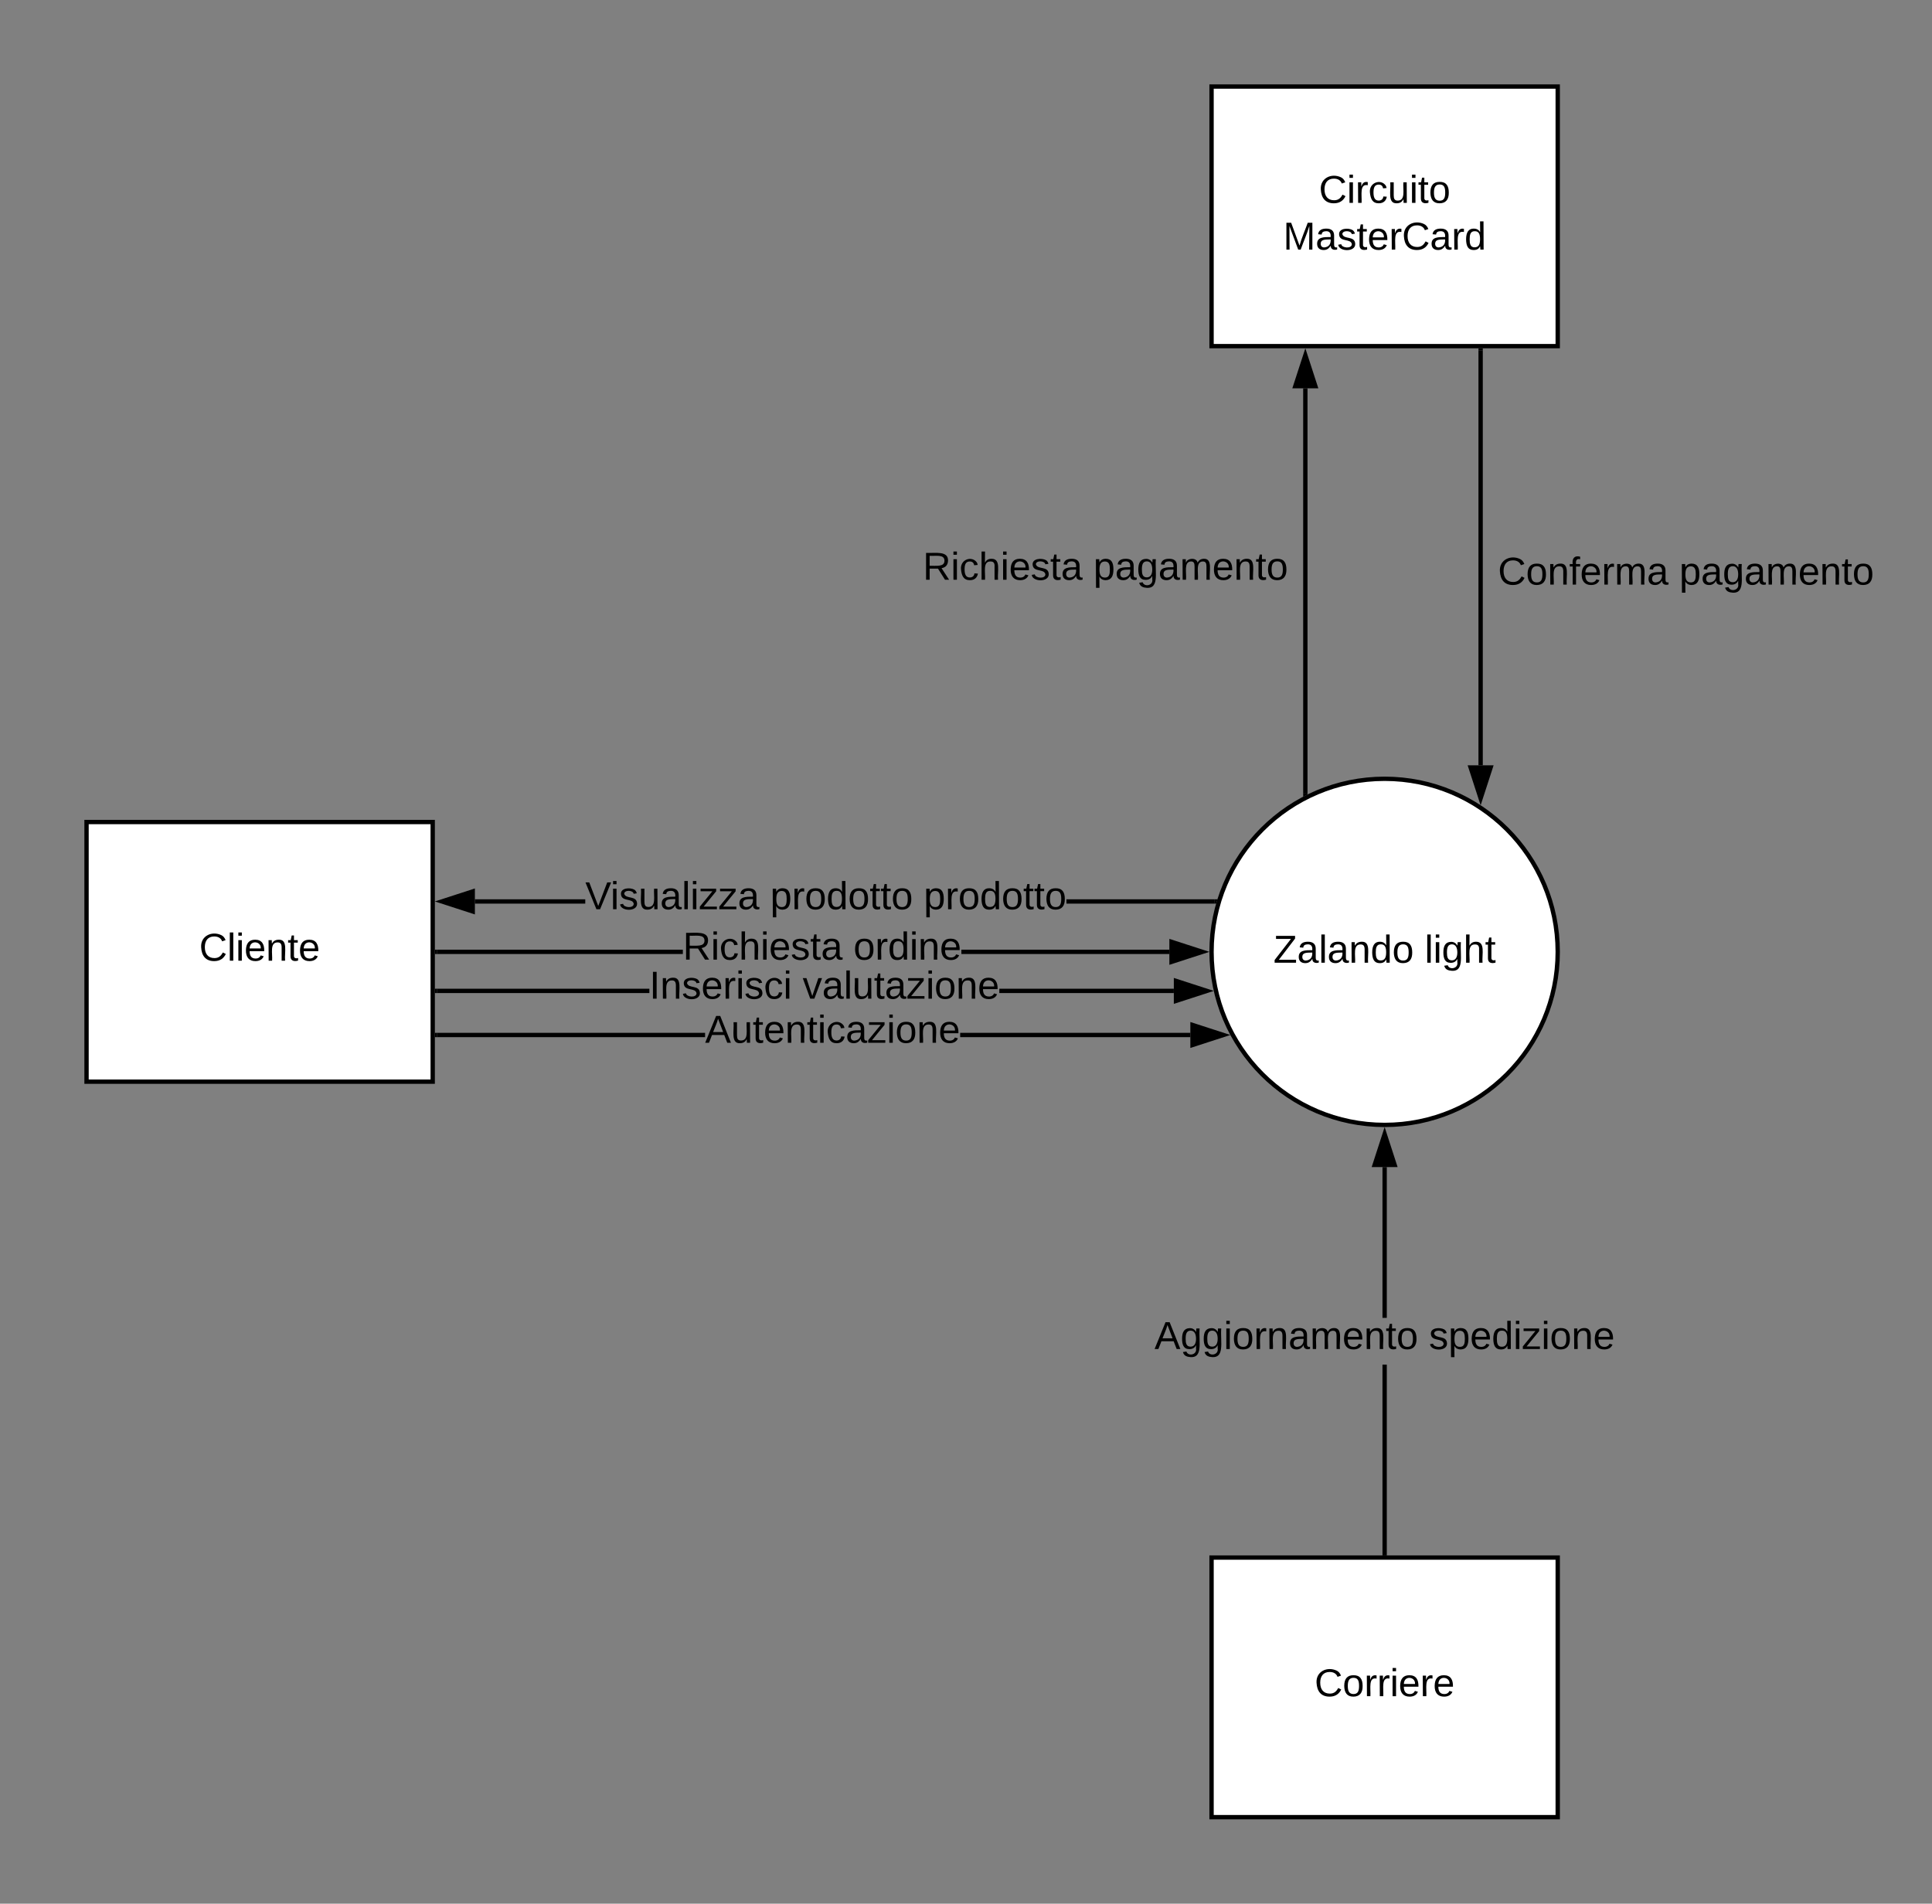 <svg xmlns="http://www.w3.org/2000/svg" xmlns:xlink="http://www.w3.org/1999/xlink" xmlns:lucid="lucid" width="893" height="880"><rect width="100%" height="100%" fill="#808080" stroke="none"/><g transform="translate(-260 -200)" lucid:page-tab-id="0_0"><path d="M980 640c0 44.18-35.82 80-80 80s-80-35.82-80-80 35.82-80 80-80 80 35.82 80 80z" stroke="#000" stroke-width="2" fill="#fff"/><use xlink:href="#a" transform="matrix(1,0,0,1,825,565) translate(23.6 80.025)"/><use xlink:href="#b" transform="matrix(1,0,0,1,825,565) translate(93.5 80.025)"/><path d="M300 580h160v120H300z" stroke="#000" stroke-width="2" fill="#fff"/><use xlink:href="#c" transform="matrix(1,0,0,1,305,585) translate(47.075 59.087)"/><path d="M820 920h160v120H820z" stroke="#000" stroke-width="2" fill="#fff"/><use xlink:href="#d" transform="matrix(1,0,0,1,825,925) translate(42.625 59.087)"/><path d="M820 240h160v120H820z" stroke="#000" stroke-width="2" fill="#fff"/><use xlink:href="#e" transform="matrix(1,0,0,1,825,245) translate(44.6 48.775)"/><use xlink:href="#f" transform="matrix(1,0,0,1,825,245) translate(28.1 70.375)"/><path d="M863.35 566.8V379.5" stroke="#000" stroke-width="2" fill="none"/><path d="M864.35 567.27l-2 1.04v-1.54h2z"/><path d="M863.35 364.24l4.63 14.26h-9.27z" stroke="#000" stroke-width="2"/><use xlink:href="#g" transform="matrix(1,0,0,1,686.546,453.595) translate(0 14.4)"/><use xlink:href="#h" transform="matrix(1,0,0,1,686.546,453.595) translate(78.85 14.4)"/><path d="M901 918h-2v-87.2h2zm0-108.8h-2v-69.7h2z"/><path d="M901 919h-2v-1.03h2zM904.64 738.5h-9.28l4.64-14.26z"/><path d="M906 739.5h-12l6-18.5zm-9.26-2h6.52L900 727.47z"/><use xlink:href="#i" transform="matrix(1,0,0,1,793.625,809.2) translate(0 14.4)"/><use xlink:href="#j" transform="matrix(1,0,0,1,793.625,809.2) translate(126.85 14.4)"/><path d="M530.52 617.7H479.5v-2h51.02zm290.92 0h-68.52v-2h68.52z"/><path d="M822.15 617.7h-.74v-2h1.33zM478.5 621.34l-14.26-4.64 14.26-4.64z"/><path d="M479.5 622.7l-18.5-6 18.5-6zm-12.03-6l10.03 3.26v-6.52z"/><use xlink:href="#k" transform="matrix(1,0,0,1,530.519,605.9) translate(0 14.4)"/><use xlink:href="#l" transform="matrix(1,0,0,1,530.519,605.9) translate(85.5 14.4)"/><use xlink:href="#m" transform="matrix(1,0,0,1,530.519,605.9) translate(156.45 14.4)"/><path d="M575.62 641H462v-2h113.62zm224.88 0h-96.13v-2h96.13z"/><path d="M462.03 641H461v-2h1.03zM815.76 640l-14.26 4.64v-9.28z"/><path d="M819 640l-18.5 6v-12zm-16.5 3.26l10.03-3.26-10.03-3.26z"/><use xlink:href="#g" transform="matrix(1,0,0,1,575.625,629.2) translate(0 14.4)"/><use xlink:href="#n" transform="matrix(1,0,0,1,575.625,629.2) translate(78.85 14.4)"/><path d="M560.15 659.05H462v-2h98.15zm242.4 0H721.9v-2h80.66z"/><path d="M462.03 659.05H461v-2h1.03zM817.82 658.05l-14.26 4.64v-9.28z"/><path d="M821.06 658.05l-18.5 6v-12zm-16.5 3.26l10.03-3.25-10.04-3.26z"/><use xlink:href="#o" transform="matrix(1,0,0,1,560.154,647.251) translate(0 14.4)"/><use xlink:href="#p" transform="matrix(1,0,0,1,560.154,647.251) translate(70.85 14.4)"/><path d="M585.9 679.43H462v-2h123.9zm224.3 0H703.8v-2h106.4z"/><path d="M462.03 679.43H461v-2h1.03zM825.47 678.43l-14.26 4.64v-9.27z"/><path d="M828.7 678.43l-18.5 6v-12zm-16.5 3.26l10.04-3.27-10.03-3.26z"/><g><use xlink:href="#q" transform="matrix(1,0,0,1,585.905,667.633) translate(0 14.4)"/></g><path d="M944.37 362v191.76" stroke="#000" stroke-width="2" fill="none"/><path d="M945.37 362.03h-2V361h2z"/><path d="M944.37 569.03l-4.63-14.27H949z" stroke="#000" stroke-width="2"/><g><use xlink:href="#r" transform="matrix(1,0,0,1,952.37,455.831) translate(0 14.4)"/><use xlink:href="#h" transform="matrix(1,0,0,1,952.37,455.831) translate(83.85 14.4)"/></g><defs><path d="M209 0H11v-25l151-195H24v-28h176v25L50-27h159V0" id="s"/><path d="M141-36C126-15 110 5 73 4 37 3 15-17 15-53c-1-64 63-63 125-63 3-35-9-54-41-54-24 1-41 7-42 31l-33-3c5-37 33-52 76-52 45 0 72 20 72 64v82c-1 20 7 32 28 27v20c-31 9-61-2-59-35zM48-53c0 20 12 33 32 33 41-3 63-29 60-74-43 2-92-5-92 41" id="t"/><path d="M24 0v-261h32V0H24" id="u"/><path d="M117-194c89-4 53 116 60 194h-32v-121c0-31-8-49-39-48C34-167 62-67 57 0H25l-1-190h30c1 10-1 24 2 32 11-22 29-35 61-36" id="v"/><path d="M85-194c31 0 48 13 60 33l-1-100h32l1 261h-30c-2-10 0-23-3-31C134-8 116 4 85 4 32 4 16-35 15-94c0-66 23-100 70-100zm9 24c-40 0-46 34-46 75 0 40 6 74 45 74 42 0 51-32 51-76 0-42-9-74-50-73" id="w"/><path d="M100-194c62-1 85 37 85 99 1 63-27 99-86 99S16-35 15-95c0-66 28-99 85-99zM99-20c44 1 53-31 53-75 0-43-8-75-51-75s-53 32-53 75 10 74 51 75" id="x"/><g id="a"><use transform="matrix(0.05,0,0,0.05,0,0)" xlink:href="#s"/><use transform="matrix(0.05,0,0,0.05,10.95,0)" xlink:href="#t"/><use transform="matrix(0.05,0,0,0.05,20.95,0)" xlink:href="#u"/><use transform="matrix(0.05,0,0,0.05,24.9,0)" xlink:href="#t"/><use transform="matrix(0.05,0,0,0.05,34.9,0)" xlink:href="#v"/><use transform="matrix(0.05,0,0,0.05,44.9,0)" xlink:href="#w"/><use transform="matrix(0.05,0,0,0.05,54.9,0)" xlink:href="#x"/></g><path d="M24-231v-30h32v30H24zM24 0v-190h32V0H24" id="y"/><path d="M177-190C167-65 218 103 67 71c-23-6-38-20-44-43l32-5c15 47 100 32 89-28v-30C133-14 115 1 83 1 29 1 15-40 15-95c0-56 16-97 71-98 29-1 48 16 59 35 1-10 0-23 2-32h30zM94-22c36 0 50-32 50-73 0-42-14-75-50-75-39 0-46 34-46 75s6 73 46 73" id="z"/><path d="M106-169C34-169 62-67 57 0H25v-261h32l-1 103c12-21 28-36 61-36 89 0 53 116 60 194h-32v-121c2-32-8-49-39-48" id="A"/><path d="M59-47c-2 24 18 29 38 22v24C64 9 27 4 27-40v-127H5v-23h24l9-43h21v43h35v23H59v120" id="B"/><g id="b"><use transform="matrix(0.05,0,0,0.05,0,0)" xlink:href="#u"/><use transform="matrix(0.05,0,0,0.05,3.95,0)" xlink:href="#y"/><use transform="matrix(0.05,0,0,0.05,7.9,0)" xlink:href="#z"/><use transform="matrix(0.05,0,0,0.05,17.9,0)" xlink:href="#A"/><use transform="matrix(0.05,0,0,0.05,27.9,0)" xlink:href="#B"/></g><path d="M212-179c-10-28-35-45-73-45-59 0-87 40-87 99 0 60 29 101 89 101 43 0 62-24 78-52l27 14C228-24 195 4 139 4 59 4 22-46 18-125c-6-104 99-153 187-111 19 9 31 26 39 46" id="C"/><path d="M100-194c63 0 86 42 84 106H49c0 40 14 67 53 68 26 1 43-12 49-29l28 8c-11 28-37 45-77 45C44 4 14-33 15-96c1-61 26-98 85-98zm52 81c6-60-76-77-97-28-3 7-6 17-6 28h103" id="D"/><g id="c"><use transform="matrix(0.05,0,0,0.05,0,0)" xlink:href="#C"/><use transform="matrix(0.05,0,0,0.05,12.95,0)" xlink:href="#u"/><use transform="matrix(0.05,0,0,0.05,16.9,0)" xlink:href="#y"/><use transform="matrix(0.05,0,0,0.05,20.85,0)" xlink:href="#D"/><use transform="matrix(0.05,0,0,0.05,30.85,0)" xlink:href="#v"/><use transform="matrix(0.05,0,0,0.05,40.85,0)" xlink:href="#B"/><use transform="matrix(0.05,0,0,0.05,45.85,0)" xlink:href="#D"/></g><path d="M114-163C36-179 61-72 57 0H25l-1-190h30c1 12-1 29 2 39 6-27 23-49 58-41v29" id="E"/><g id="d"><use transform="matrix(0.05,0,0,0.05,0,0)" xlink:href="#C"/><use transform="matrix(0.05,0,0,0.05,12.95,0)" xlink:href="#x"/><use transform="matrix(0.05,0,0,0.05,22.95,0)" xlink:href="#E"/><use transform="matrix(0.05,0,0,0.05,28.9,0)" xlink:href="#E"/><use transform="matrix(0.05,0,0,0.05,34.85,0)" xlink:href="#y"/><use transform="matrix(0.05,0,0,0.05,38.8,0)" xlink:href="#D"/><use transform="matrix(0.05,0,0,0.05,48.8,0)" xlink:href="#E"/><use transform="matrix(0.05,0,0,0.05,54.75,0)" xlink:href="#D"/></g><path d="M96-169c-40 0-48 33-48 73s9 75 48 75c24 0 41-14 43-38l32 2c-6 37-31 61-74 61-59 0-76-41-82-99-10-93 101-131 147-64 4 7 5 14 7 22l-32 3c-4-21-16-35-41-35" id="F"/><path d="M84 4C-5 8 30-112 23-190h32v120c0 31 7 50 39 49 72-2 45-101 50-169h31l1 190h-30c-1-10 1-25-2-33-11 22-28 36-60 37" id="G"/><g id="e"><use transform="matrix(0.05,0,0,0.05,0,0)" xlink:href="#C"/><use transform="matrix(0.05,0,0,0.05,12.95,0)" xlink:href="#y"/><use transform="matrix(0.05,0,0,0.05,16.9,0)" xlink:href="#E"/><use transform="matrix(0.05,0,0,0.05,22.85,0)" xlink:href="#F"/><use transform="matrix(0.05,0,0,0.05,31.85,0)" xlink:href="#G"/><use transform="matrix(0.05,0,0,0.05,41.85,0)" xlink:href="#y"/><use transform="matrix(0.05,0,0,0.05,45.8,0)" xlink:href="#B"/><use transform="matrix(0.05,0,0,0.05,50.8,0)" xlink:href="#x"/></g><path d="M240 0l2-218c-23 76-54 145-80 218h-23L58-218 59 0H30v-248h44l77 211c21-75 51-140 76-211h43V0h-30" id="H"/><path d="M135-143c-3-34-86-38-87 0 15 53 115 12 119 90S17 21 10-45l28-5c4 36 97 45 98 0-10-56-113-15-118-90-4-57 82-63 122-42 12 7 21 19 24 35" id="I"/><g id="f"><use transform="matrix(0.05,0,0,0.05,0,0)" xlink:href="#H"/><use transform="matrix(0.05,0,0,0.05,14.95,0)" xlink:href="#t"/><use transform="matrix(0.05,0,0,0.05,24.95,0)" xlink:href="#I"/><use transform="matrix(0.05,0,0,0.05,33.95,0)" xlink:href="#B"/><use transform="matrix(0.05,0,0,0.05,38.95,0)" xlink:href="#D"/><use transform="matrix(0.05,0,0,0.05,48.95,0)" xlink:href="#E"/><use transform="matrix(0.05,0,0,0.05,54.9,0)" xlink:href="#C"/><use transform="matrix(0.05,0,0,0.05,67.85,0)" xlink:href="#t"/><use transform="matrix(0.05,0,0,0.05,77.85,0)" xlink:href="#E"/><use transform="matrix(0.05,0,0,0.05,83.8,0)" xlink:href="#w"/></g><path d="M233-177c-1 41-23 64-60 70L243 0h-38l-65-103H63V0H30v-248c88 3 205-21 203 71zM63-129c60-2 137 13 137-47 0-61-80-42-137-45v92" id="J"/><g id="g"><use transform="matrix(0.05,0,0,0.05,0,0)" xlink:href="#J"/><use transform="matrix(0.05,0,0,0.05,12.95,0)" xlink:href="#y"/><use transform="matrix(0.05,0,0,0.05,16.9,0)" xlink:href="#F"/><use transform="matrix(0.05,0,0,0.05,25.9,0)" xlink:href="#A"/><use transform="matrix(0.05,0,0,0.05,35.9,0)" xlink:href="#y"/><use transform="matrix(0.05,0,0,0.05,39.85,0)" xlink:href="#D"/><use transform="matrix(0.05,0,0,0.05,49.85,0)" xlink:href="#I"/><use transform="matrix(0.05,0,0,0.05,58.85,0)" xlink:href="#B"/><use transform="matrix(0.05,0,0,0.05,63.85,0)" xlink:href="#t"/></g><path d="M115-194c55 1 70 41 70 98S169 2 115 4C84 4 66-9 55-30l1 105H24l-1-265h31l2 30c10-21 28-34 59-34zm-8 174c40 0 45-34 45-75s-6-73-45-74c-42 0-51 32-51 76 0 43 10 73 51 73" id="K"/><path d="M210-169c-67 3-38 105-44 169h-31v-121c0-29-5-50-35-48C34-165 62-65 56 0H25l-1-190h30c1 10-1 24 2 32 10-44 99-50 107 0 11-21 27-35 58-36 85-2 47 119 55 194h-31v-121c0-29-5-49-35-48" id="L"/><g id="h"><use transform="matrix(0.05,0,0,0.05,0,0)" xlink:href="#K"/><use transform="matrix(0.05,0,0,0.05,10,0)" xlink:href="#t"/><use transform="matrix(0.05,0,0,0.05,20,0)" xlink:href="#z"/><use transform="matrix(0.05,0,0,0.05,30,0)" xlink:href="#t"/><use transform="matrix(0.05,0,0,0.05,40,0)" xlink:href="#L"/><use transform="matrix(0.05,0,0,0.05,54.95,0)" xlink:href="#D"/><use transform="matrix(0.05,0,0,0.05,64.95,0)" xlink:href="#v"/><use transform="matrix(0.05,0,0,0.05,74.95,0)" xlink:href="#B"/><use transform="matrix(0.05,0,0,0.05,79.95,0)" xlink:href="#x"/></g><path d="M205 0l-28-72H64L36 0H1l101-248h38L239 0h-34zm-38-99l-47-123c-12 45-31 82-46 123h93" id="M"/><g id="i"><use transform="matrix(0.05,0,0,0.05,0,0)" xlink:href="#M"/><use transform="matrix(0.05,0,0,0.05,12,0)" xlink:href="#z"/><use transform="matrix(0.05,0,0,0.05,22,0)" xlink:href="#z"/><use transform="matrix(0.05,0,0,0.05,32,0)" xlink:href="#y"/><use transform="matrix(0.05,0,0,0.05,35.95,0)" xlink:href="#x"/><use transform="matrix(0.05,0,0,0.05,45.95,0)" xlink:href="#E"/><use transform="matrix(0.05,0,0,0.05,51.9,0)" xlink:href="#v"/><use transform="matrix(0.05,0,0,0.05,61.9,0)" xlink:href="#t"/><use transform="matrix(0.05,0,0,0.05,71.9,0)" xlink:href="#L"/><use transform="matrix(0.05,0,0,0.05,86.85,0)" xlink:href="#D"/><use transform="matrix(0.05,0,0,0.05,96.85,0)" xlink:href="#v"/><use transform="matrix(0.05,0,0,0.05,106.85,0)" xlink:href="#B"/><use transform="matrix(0.05,0,0,0.05,111.85,0)" xlink:href="#x"/></g><path d="M9 0v-24l116-142H16v-24h144v24L44-24h123V0H9" id="N"/><g id="j"><use transform="matrix(0.05,0,0,0.05,0,0)" xlink:href="#I"/><use transform="matrix(0.05,0,0,0.05,9,0)" xlink:href="#K"/><use transform="matrix(0.05,0,0,0.05,19,0)" xlink:href="#D"/><use transform="matrix(0.05,0,0,0.05,29,0)" xlink:href="#w"/><use transform="matrix(0.05,0,0,0.05,39,0)" xlink:href="#y"/><use transform="matrix(0.05,0,0,0.05,42.95,0)" xlink:href="#N"/><use transform="matrix(0.05,0,0,0.05,51.95,0)" xlink:href="#y"/><use transform="matrix(0.05,0,0,0.05,55.9,0)" xlink:href="#x"/><use transform="matrix(0.05,0,0,0.05,65.9,0)" xlink:href="#v"/><use transform="matrix(0.05,0,0,0.05,75.9,0)" xlink:href="#D"/></g><path d="M137 0h-34L2-248h35l83 218 83-218h36" id="O"/><g id="k"><use transform="matrix(0.05,0,0,0.05,0,0)" xlink:href="#O"/><use transform="matrix(0.05,0,0,0.05,11.65,0)" xlink:href="#y"/><use transform="matrix(0.05,0,0,0.05,15.6,0)" xlink:href="#I"/><use transform="matrix(0.05,0,0,0.05,24.6,0)" xlink:href="#G"/><use transform="matrix(0.05,0,0,0.05,34.6,0)" xlink:href="#t"/><use transform="matrix(0.05,0,0,0.05,44.6,0)" xlink:href="#u"/><use transform="matrix(0.05,0,0,0.05,48.55,0)" xlink:href="#y"/><use transform="matrix(0.05,0,0,0.05,52.5,0)" xlink:href="#N"/><use transform="matrix(0.05,0,0,0.05,61.5,0)" xlink:href="#N"/><use transform="matrix(0.05,0,0,0.05,70.5,0)" xlink:href="#t"/></g><g id="l"><use transform="matrix(0.05,0,0,0.05,0,0)" xlink:href="#K"/><use transform="matrix(0.05,0,0,0.05,10,0)" xlink:href="#E"/><use transform="matrix(0.05,0,0,0.05,15.95,0)" xlink:href="#x"/><use transform="matrix(0.05,0,0,0.05,25.95,0)" xlink:href="#w"/><use transform="matrix(0.05,0,0,0.05,35.95,0)" xlink:href="#x"/><use transform="matrix(0.05,0,0,0.05,45.95,0)" xlink:href="#B"/><use transform="matrix(0.05,0,0,0.05,50.95,0)" xlink:href="#B"/><use transform="matrix(0.05,0,0,0.05,55.95,0)" xlink:href="#x"/></g><g id="m"><use transform="matrix(0.05,0,0,0.05,0,0)" xlink:href="#K"/><use transform="matrix(0.05,0,0,0.05,10,0)" xlink:href="#E"/><use transform="matrix(0.05,0,0,0.05,15.95,0)" xlink:href="#x"/><use transform="matrix(0.05,0,0,0.05,25.95,0)" xlink:href="#w"/><use transform="matrix(0.05,0,0,0.05,35.95,0)" xlink:href="#x"/><use transform="matrix(0.05,0,0,0.05,45.95,0)" xlink:href="#B"/><use transform="matrix(0.05,0,0,0.05,50.95,0)" xlink:href="#B"/><use transform="matrix(0.05,0,0,0.05,55.95,0)" xlink:href="#x"/></g><g id="n"><use transform="matrix(0.05,0,0,0.05,0,0)" xlink:href="#x"/><use transform="matrix(0.05,0,0,0.05,10,0)" xlink:href="#E"/><use transform="matrix(0.05,0,0,0.05,15.95,0)" xlink:href="#w"/><use transform="matrix(0.05,0,0,0.05,25.95,0)" xlink:href="#y"/><use transform="matrix(0.05,0,0,0.05,29.9,0)" xlink:href="#v"/><use transform="matrix(0.05,0,0,0.05,39.9,0)" xlink:href="#D"/></g><path d="M33 0v-248h34V0H33" id="P"/><g id="o"><use transform="matrix(0.05,0,0,0.05,0,0)" xlink:href="#P"/><use transform="matrix(0.05,0,0,0.05,5,0)" xlink:href="#v"/><use transform="matrix(0.05,0,0,0.05,15,0)" xlink:href="#I"/><use transform="matrix(0.05,0,0,0.05,24,0)" xlink:href="#D"/><use transform="matrix(0.05,0,0,0.05,34,0)" xlink:href="#E"/><use transform="matrix(0.05,0,0,0.05,39.95,0)" xlink:href="#y"/><use transform="matrix(0.05,0,0,0.05,43.9,0)" xlink:href="#I"/><use transform="matrix(0.05,0,0,0.05,52.9,0)" xlink:href="#F"/><use transform="matrix(0.05,0,0,0.05,61.9,0)" xlink:href="#y"/></g><path d="M108 0H70L1-190h34L89-25l56-165h34" id="Q"/><g id="p"><use transform="matrix(0.05,0,0,0.05,0,0)" xlink:href="#Q"/><use transform="matrix(0.05,0,0,0.05,9,0)" xlink:href="#t"/><use transform="matrix(0.05,0,0,0.05,19,0)" xlink:href="#u"/><use transform="matrix(0.05,0,0,0.05,22.95,0)" xlink:href="#G"/><use transform="matrix(0.05,0,0,0.05,32.95,0)" xlink:href="#B"/><use transform="matrix(0.05,0,0,0.05,37.95,0)" xlink:href="#t"/><use transform="matrix(0.05,0,0,0.05,47.95,0)" xlink:href="#N"/><use transform="matrix(0.05,0,0,0.05,56.95,0)" xlink:href="#y"/><use transform="matrix(0.05,0,0,0.05,60.9,0)" xlink:href="#x"/><use transform="matrix(0.05,0,0,0.05,70.9,0)" xlink:href="#v"/><use transform="matrix(0.05,0,0,0.05,80.9,0)" xlink:href="#D"/></g><g id="q"><use transform="matrix(0.05,0,0,0.05,0,0)" xlink:href="#M"/><use transform="matrix(0.05,0,0,0.05,12,0)" xlink:href="#G"/><use transform="matrix(0.05,0,0,0.05,22,0)" xlink:href="#B"/><use transform="matrix(0.05,0,0,0.05,27,0)" xlink:href="#D"/><use transform="matrix(0.05,0,0,0.05,37,0)" xlink:href="#v"/><use transform="matrix(0.05,0,0,0.05,47,0)" xlink:href="#B"/><use transform="matrix(0.05,0,0,0.05,52,0)" xlink:href="#y"/><use transform="matrix(0.05,0,0,0.05,55.95,0)" xlink:href="#F"/><use transform="matrix(0.05,0,0,0.05,64.95,0)" xlink:href="#t"/><use transform="matrix(0.05,0,0,0.05,74.95,0)" xlink:href="#N"/><use transform="matrix(0.05,0,0,0.05,83.95,0)" xlink:href="#y"/><use transform="matrix(0.05,0,0,0.05,87.9,0)" xlink:href="#x"/><use transform="matrix(0.05,0,0,0.05,97.9,0)" xlink:href="#v"/><use transform="matrix(0.05,0,0,0.05,107.9,0)" xlink:href="#D"/></g><path d="M101-234c-31-9-42 10-38 44h38v23H63V0H32v-167H5v-23h27c-7-52 17-82 69-68v24" id="R"/><g id="r"><use transform="matrix(0.05,0,0,0.05,0,0)" xlink:href="#C"/><use transform="matrix(0.05,0,0,0.05,12.95,0)" xlink:href="#x"/><use transform="matrix(0.05,0,0,0.05,22.95,0)" xlink:href="#v"/><use transform="matrix(0.05,0,0,0.05,32.95,0)" xlink:href="#R"/><use transform="matrix(0.05,0,0,0.05,37.95,0)" xlink:href="#D"/><use transform="matrix(0.05,0,0,0.05,47.95,0)" xlink:href="#E"/><use transform="matrix(0.05,0,0,0.05,53.9,0)" xlink:href="#L"/><use transform="matrix(0.05,0,0,0.05,68.85,0)" xlink:href="#t"/></g></defs></g></svg>